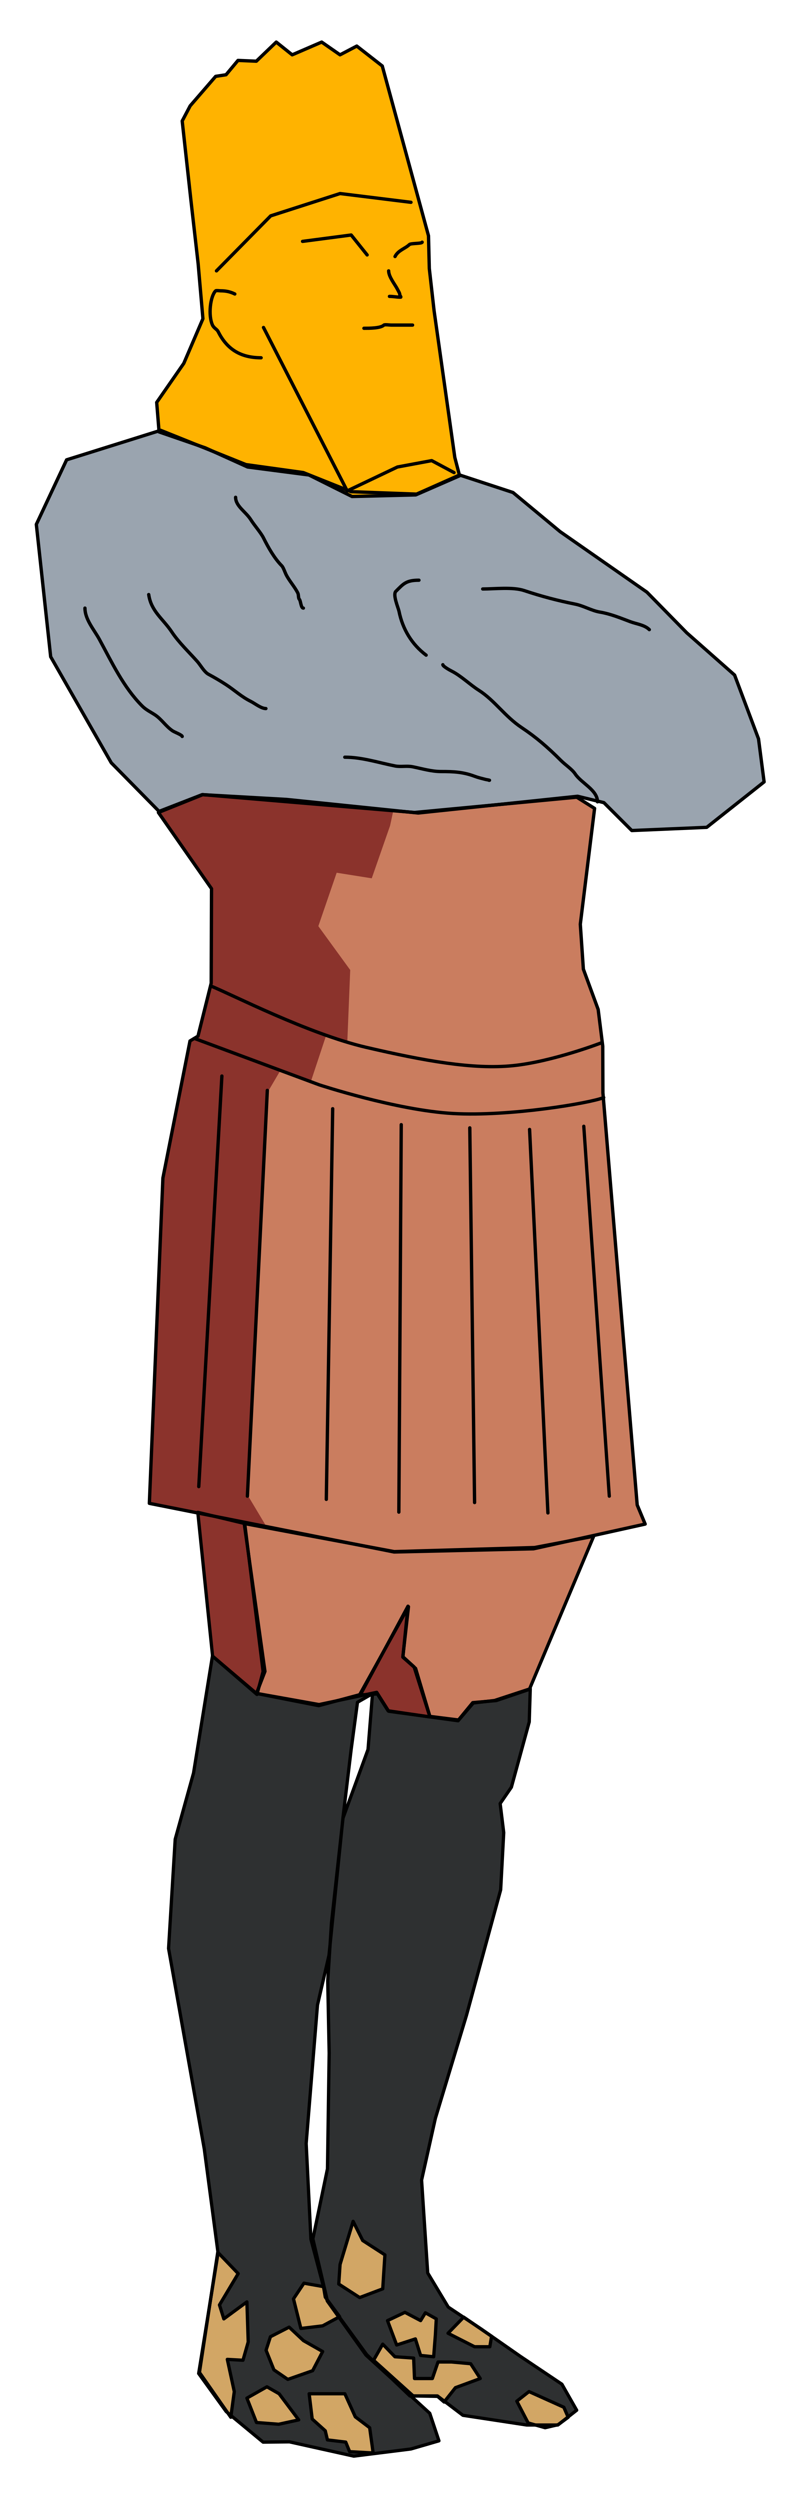 <?xml version="1.0" encoding="UTF-8" standalone="no"?>
<!DOCTYPE svg PUBLIC "-//W3C//DTD SVG 1.1//EN" "http://www.w3.org/Graphics/SVG/1.1/DTD/svg11.dtd">
<svg width="100%" height="100%" viewBox="0 0 240 748" version="1.1" xmlns="http://www.w3.org/2000/svg" xmlns:xlink="http://www.w3.org/1999/xlink" xml:space="preserve" xmlns:serif="http://www.serif.com/" style="fill-rule:evenodd;clip-rule:evenodd;stroke-linecap:round;stroke-linejoin:round;stroke-miterlimit:1.5;">
    <g id="new_fill">
        <path d="M122.921,716.898L128.607,722.084L131.355,730.328L122.958,732.77L105.86,734.908L86.623,730.633L78.732,730.722L67.69,721.579L59.448,710.175L65.25,674.146L61.128,643.001L50.441,583.003L52.426,550.332L57.922,530.485L63.57,495.524L76.7,506.668L95.478,510.027L112.73,506.363L116.318,512.03L137.085,514.875L141.632,509.553L147.996,508.806L158.683,505.294L158.377,515.218L153.034,534.759L149.675,539.645L150.744,548.347L149.828,565.446L139.599,603.002L130.286,633.841L126.164,652.314L127.996,680.1L134.136,690.304L144.027,696.893L155.629,704.985L168.148,713.382L172.576,721.168L166.927,725.595L157.614,725.595L138.531,722.694L130.897,716.893L122.921,716.898L117.313,711.783L109.749,704.56L97.948,688.36L93.628,669.906L97.995,648.925L98.5,614.326L98.071,592.777L98.782,581.77L102.318,546.988L102.649,543.983L110.13,523.465L111.473,506.755L106.98,509.344L105.085,523.486L102.639,543.831L102.318,546.988L99.195,575.367L98.782,581.77L98.448,585.059L95.009,599.934L91.623,641.363L93.047,670.021L97.938,688.479L109.524,704.679L117.313,711.783L122.668,716.898L122.921,716.898Z" style="fill:rgb(46,48,49);"/>
        <path d="M122.24,480.745L120.56,495.706L123.919,498.76L128.652,513.721L116.133,511.889L112.927,506.851L107.584,507.156L122.24,480.745Z" style="fill:rgb(139,51,44);"/>
        <path d="M59.188,452.501L73.233,455.86L78.729,500.134L76.897,507.004L63.615,495.554L59.188,452.501Z" style="fill:rgb(139,51,44);"/>
        <path d="M170.103,461.109L177.658,459.676L158.422,505.477L148.499,508.836L141.476,509.446L137.201,514.637L128.652,513.568L124.377,499.218L123.943,498.836L123.919,498.76L120.574,495.719L120.7,494.459L122.24,480.745L122.035,481.114L122.087,480.592L114.728,494.281L107.63,507.073L95.37,510.362L76.967,506.742L77.498,504.749L79.295,500.104L74.394,465.212L73.237,455.889L107.199,462.242L117.925,464.374L159.67,463.419L170.103,461.109Z" style="fill:rgb(202,125,95);"/>
        <path d="M180.424,326.972L190.681,450.3L193.067,456.025L159.67,463.419L117.925,464.374L44.692,449.822L48.747,352.496L56.858,311.467L59.243,310.035L63.298,294.053L63.298,265.905L47.402,243.109L60.684,237.766L124.041,243.109L172.59,238.529L177.933,241.888L173.659,276.544L174.575,289.978L179.002,302.039L180.376,313.031L180.424,326.972Z" style="fill:rgb(202,125,95);"/>
        <path d="M63.386,294.715L63.355,265.909L47.703,243.189L60.725,238.088L117.632,242.871L116.732,247.06L111.246,262.803L100.75,261.134L95.263,277.116L104.805,290.236L103.928,311.88L97.682,309.566L92.982,323.737L83.959,320.213L80.275,326.483L74.365,447.805L79.706,456.734L44.672,449.891L48.733,352.437L56.795,311.406L59.42,310.456L63.386,294.715Z" style="fill:rgb(139,51,44);"/>
        <path d="M180.712,240.16L172.84,238.251L125.131,243.261L85.772,239.205L60.486,237.774L47.604,242.784L33.292,228.232L15.162,196.506L10.869,156.908L19.933,137.585L48.081,128.759L73.606,139.017L90.781,141.402L105.094,147.127L124.654,147.843L137.536,142.118L153.518,147.366L167.592,159.054L193.594,177.184L205.521,189.35L219.834,201.992L226.99,221.076L228.66,233.957L211.485,247.554L189.061,248.509L180.712,240.16Z" style="fill:rgb(154,164,175);"/>
        <path d="M56.908,31.672L64.541,22.845L67.642,22.368L71.22,18.075L76.707,18.313L82.67,12.588L87.441,16.405L96.267,12.588L101.754,16.405L106.763,13.781L114.397,19.744L128.232,70.554L128.471,80.335L129.902,92.978L136.104,136.87L137.536,142.356L124.416,148.081L105.332,148.558L92.451,142.118L74.083,139.732L61.44,134.007L47.604,129.236L46.889,120.41L54.999,108.722L60.724,95.363L59.293,78.903L57.146,60.058L54.522,36.204L56.908,31.672Z" style="fill:rgb(255,179,0);"/>
        <path d="M138.764,693.317L147.101,699.049L146.58,702.176L142.021,702.176L134.074,698.137L138.764,693.317Z" style="fill:rgb(210,166,101);stroke:black;stroke-width:0.98px;"/>
        <path d="M124.303,699.831L118.701,701.655L115.965,694.359L121.176,691.884L125.866,694.359L127.299,692.014L130.556,693.838L130.296,698.528L129.775,705.172L125.866,704.781L124.303,699.831Z" style="fill:rgb(210,166,101);"/>
        <path d="M65.157,673.906L71.28,680.289L65.678,689.669L66.981,693.838L73.886,688.757L74.277,700.743L72.713,706.214L68.023,705.954L70.108,715.594L69.066,723.281L59.686,709.862L65.157,673.906Z" style="fill:rgb(210,166,101);"/>
        <path d="M107.628,687.455L101.374,683.416L101.765,677.554L105.673,664.656L108.539,670.388L115.184,674.687L114.532,684.849L107.628,687.455Z" style="fill:rgb(210,166,101);"/>
        <path d="M96.815,684.198L97.336,687.324L101.635,693.187L96.554,695.923L90.04,696.704L87.825,687.845L90.952,683.155L96.815,684.198Z" style="fill:rgb(210,166,101);"/>
        <path d="M86.523,696.313L90.822,700.352L96.554,703.609L93.558,709.341L86.132,711.947L81.963,709.081L79.618,703.218L80.921,699.18L86.523,696.313Z" style="fill:rgb(210,166,101);"/>
        <path d="M83.526,716.246L89.389,724.062L83.396,725.365L76.752,724.844L73.886,717.549L79.879,714.161L83.526,716.246Z" style="fill:rgb(210,166,101);"/>
        <path d="M103.198,716.246L106.325,723.151L110.624,726.407L111.666,733.963L104.631,733.573L103.459,730.707L97.987,730.055L97.336,727.319L93.427,723.802L92.515,716.246L103.198,716.246Z" style="fill:rgb(210,166,101);"/>
        <path d="M170.03,723.281L167.034,725.495L163.126,726.407L158.045,724.974L154.658,718.461L158.305,715.594L168.727,720.284L170.03,723.281Z" style="fill:rgb(210,166,101);"/>
        <path d="M132.901,718.721L130.947,717.027L123.652,716.897L111.796,706.214L114.532,701.394L118.18,705.172L123.782,705.563L124.042,711.686L129.384,711.686L131.077,706.736L135.116,706.736L140.848,707.257L143.714,711.686L136.288,714.422L132.901,718.721Z" style="fill:rgb(210,166,101);"/>
    </g>
    <g id="outline">
        <g id="clay">
            <path d="M86.523,696.313L80.921,699.18L79.618,703.218L81.963,709.081L86.132,711.947L93.558,709.341L96.554,703.609L90.822,700.352L86.523,696.313Z" style="fill:none;stroke:black;stroke-width:0.98px;"/>
            <path d="M103.198,716.246L92.515,716.246L93.427,723.802L97.336,727.319L97.987,730.055L103.459,730.707L104.631,733.573L111.666,733.963L110.624,726.407L106.325,723.151L103.198,716.246Z" style="fill:none;stroke:black;stroke-width:0.98px;"/>
            <path d="M83.526,716.246L79.879,714.161L73.886,717.549L76.752,724.844L83.396,725.365L89.389,724.062L83.526,716.246Z" style="fill:none;stroke:black;stroke-width:0.98px;"/>
            <path d="M107.628,687.455L101.374,683.416L101.765,677.554L105.673,664.656L108.539,670.388L115.184,674.687L114.532,684.849L107.628,687.455Z" style="fill:none;stroke:black;stroke-width:0.98px;"/>
            <path d="M96.815,684.198L90.952,683.155L87.825,687.845L90.04,696.704L96.554,695.923L101.635,693.187L97.336,687.324L96.815,684.198Z" style="fill:none;stroke:black;stroke-width:0.98px;"/>
            <path d="M170.03,723.281L168.727,720.284L158.305,715.594L154.658,718.461L158.045,724.974L163.126,726.407L167.034,725.495L170.03,723.281Z" style="fill:none;stroke:black;stroke-width:0.98px;"/>
            <path d="M132.901,718.721L130.947,717.027L123.652,716.897L111.796,706.214L114.532,701.394L118.18,705.172L123.782,705.563L124.042,711.686L129.384,711.686L131.077,706.736L135.116,706.736L140.848,707.257L143.714,711.686L136.288,714.422L132.901,718.721Z" style="fill:none;stroke:black;stroke-width:0.98px;"/>
            <path d="M124.303,699.831L125.866,704.781L129.775,705.172L130.296,698.528L130.556,693.838L127.299,692.014L125.866,694.359L121.176,691.884L115.965,694.359L118.701,701.655L124.303,699.831Z" style="fill:none;stroke:black;stroke-width:0.98px;"/>
            <path d="M65.157,673.906L71.28,680.289L65.678,689.669L66.981,693.838L73.886,688.757L74.277,700.743L72.713,706.214L68.023,705.954L70.108,715.594L69.066,723.281L59.686,709.862L65.157,673.906Z" style="fill:none;stroke:black;stroke-width:0.98px;"/>
        </g>
        <g id="iron">
            <path d="M76.7,506.668L95.478,510.027L112.73,506.363L116.318,512.03L137.085,514.875L141.632,509.553L147.996,508.806L158.683,505.294L158.377,515.218L153.034,534.759L149.675,539.645L150.744,548.347L149.828,565.446L139.599,603.002L130.286,633.841L126.164,652.314L127.996,680.1L134.136,690.304L144.027,696.893L155.629,704.985L168.148,713.382L172.576,721.168L166.927,725.595L157.614,725.595L138.531,722.694L130.897,716.893L122.668,716.898L109.749,704.56L97.948,688.36L93.628,669.906L97.995,648.925L98.5,614.326L98.071,592.777L99.195,575.367L102.649,543.983L110.13,523.465L111.473,506.755L106.98,509.344L105.085,523.486L102.639,543.831L98.448,585.059L95.009,599.934L91.623,641.363L93.047,670.021L97.938,688.479L109.524,704.679L128.607,722.084L131.355,730.328L122.958,732.77L105.86,734.908L86.623,730.633L78.732,730.722L67.69,721.579L59.448,710.175L65.25,674.146L61.128,643.001L50.441,583.003L52.426,550.332L57.922,530.485L63.57,495.524L76.7,506.668Z" style="fill:none;stroke:black;stroke-width:0.98px;"/>
        </g>
        <g id="bronze">
            <path d="M58.289,310.751L95.502,324.587C95.502,324.587 118.641,332.22 135.577,333.174C152.514,334.128 176.607,330.073 180.662,328.403" style="fill:none;stroke:black;stroke-width:1px;"/>
            <path d="M63.06,295.007C69.023,297.392 92.162,309.32 109.576,313.375C126.99,317.43 141.541,320.054 153.468,318.861C165.395,317.669 180.185,311.944 180.185,311.944" style="fill:none;stroke:black;stroke-width:1px;"/>
            <path d="M66.399,321.963L59.482,444.813" style="fill:none;stroke:black;stroke-width:1px;"/>
            <path d="M79.996,326.256L74.033,447.676" style="fill:none;stroke:black;stroke-width:1px;"/>
            <path d="M99.557,331.743L97.649,448.63" style="fill:none;stroke:black;stroke-width:1px;"/>
            <path d="M120.072,336.514L119.356,452.446" style="fill:none;stroke:black;stroke-width:1px;"/>
            <path d="M140.587,337.468L142.018,449.584" style="fill:none;stroke:black;stroke-width:1px;"/>
            <path d="M158.478,337.945L163.964,452.685" style="fill:none;stroke:black;stroke-width:1px;"/>
            <path d="M174.699,336.991L182.332,447.676" style="fill:none;stroke:black;stroke-width:0.98px;"/>
            <path d="M47.402,243.109L60.684,237.766L124.041,243.109L172.59,238.529L177.933,241.888L173.659,276.544L174.575,289.978L179.002,302.039L180.376,313.031L180.424,326.972L190.681,450.3L193.067,456.025L159.67,463.419L117.925,464.374L44.692,449.822L48.747,352.496L56.858,311.467L59.243,310.035L63.201,294.175L63.298,265.905L47.402,243.109Z" style="fill:none;stroke:black;stroke-width:1px;"/>
            <path d="M122.24,480.745L107.584,507.156L112.927,506.851L116.133,511.889L128.652,513.721L123.919,498.76L120.56,495.706L122.24,480.745Z" style="fill:none;stroke:black;stroke-width:0.98px;"/>
            <path d="M79.295,500.104L73.081,455.86L117.965,464.257L159.949,463.035L177.658,459.676L158.422,505.477L148.499,508.836L141.476,509.446L137.201,514.637L128.652,513.568L124.377,499.218L120.56,495.859L122.087,480.592L107.889,507.004L95.37,510.362L76.745,506.698L79.295,500.104Z" style="fill:none;stroke:black;stroke-width:0.98px;"/>
            <path d="M59.188,452.501L63.615,495.554L76.897,507.004L78.729,500.134L73.233,455.86L59.188,452.501Z" style="fill:none;stroke:black;stroke-width:0.98px;"/>
        </g>
        <g id="silver">
            <path d="M137.536,142.118L153.518,147.366L167.592,159.054L193.594,177.184L205.521,189.35L219.834,201.992L226.99,221.076L228.66,233.957L211.485,247.554L189.061,248.509L180.712,240.16L172.84,238.251L125.131,243.261L85.772,239.205L60.486,237.774L47.604,242.784L33.292,228.232L15.162,196.506L10.869,156.908L19.933,137.585L48.081,128.759L73.606,139.017L90.781,141.402L105.094,147.127L124.654,147.843L137.536,142.118Z" style="fill:none;stroke:black;stroke-width:1px;"/>
            <path d="M127.517,196.029C123.224,192.809 120.466,188.209 119.406,182.909C119.215,181.951 117.461,177.937 118.452,176.945C120.726,174.672 121.532,173.606 125.37,173.606" style="fill:none;stroke:black;stroke-width:1px;"/>
            <path d="M178.804,239.921C178.804,236.363 173.98,234.355 172.125,231.572C171.169,230.139 169.206,228.892 167.831,227.517C163.766,223.451 160.367,220.553 156.142,217.736C151.042,214.336 148.033,209.565 143.261,206.525C140.598,204.828 137.902,202.176 135.15,200.8C134.669,200.559 132.526,199.379 132.526,198.891" style="fill:none;stroke:black;stroke-width:1px;"/>
            <path d="M144.454,176.23C147.993,176.23 153.473,175.578 156.858,176.707C162.078,178.447 166.902,179.718 172.125,180.762C174.688,181.275 177.039,182.734 179.52,183.147C182.71,183.679 185.571,184.88 188.584,186.01C190.521,186.736 192.873,186.959 194.309,188.395" style="fill:none;stroke:black;stroke-width:1px;"/>
            <path d="M70.505,148.797C70.505,151.442 73.534,153.105 75.037,155.476C76.175,157.272 78.066,159.388 78.854,160.963C80.278,163.812 82.111,167.082 84.34,169.312C84.777,169.749 85.298,171.298 85.616,171.936C86.506,173.715 88.194,175.589 89.111,177.422C89.407,178.014 89.226,178.968 89.588,179.331C89.997,179.739 90.033,181.955 90.781,181.955" style="fill:none;stroke:black;stroke-width:1px;"/>
            <path d="M44.503,177.899C45.222,182.93 48.744,185.095 51.421,189.111C53.526,192.269 56.589,195.159 59.055,197.937C59.998,199.001 61.096,201.057 62.394,201.754C64.115,202.678 65.877,203.706 67.642,204.855C70.236,206.544 72.208,208.45 75.037,209.864C76.329,210.51 78.143,212.011 79.569,212.011" style="fill:none;stroke:black;stroke-width:1px;"/>
            <path d="M103.185,226.563C108.314,226.563 113.256,228.195 118.214,229.187C119.899,229.524 121.742,229.081 123.462,229.425C126.347,230.002 129.083,230.856 132.049,230.856C135.774,230.856 138.573,230.977 142.068,232.288C143.091,232.671 144.359,232.98 145.408,233.242C145.611,233.293 146.871,233.48 146.362,233.48" style="fill:none;stroke:black;stroke-width:1px;"/>
            <path d="M25.42,181.955C25.42,185.338 28.189,188.463 29.714,191.258C33.453,198.114 36.91,205.611 42.595,211.296C43.707,212.408 45.196,213.109 46.412,213.92C48.374,215.228 49.647,217.349 51.66,218.691C52.253,219.086 54.522,219.923 54.522,220.36" style="fill:none;stroke:black;stroke-width:1px;"/>
        </g>
        <g id="gold">
            <path d="M56.908,31.672L54.522,36.204L57.146,60.058L59.293,78.903L60.724,95.363L54.999,108.722L46.889,120.41L47.604,129.236L61.44,134.007L74.083,139.732L92.451,142.118L105.332,148.558L124.416,148.081L137.536,142.356L136.104,136.87L129.902,92.978L128.471,80.335L128.232,70.554L114.397,19.744L106.763,13.781L101.754,16.405L96.267,12.588L87.441,16.405L82.67,12.588L76.707,18.313L71.22,18.075L67.642,22.368L64.541,22.845L56.908,31.672Z" style="fill:none;stroke:black;stroke-width:1px;"/>
            <path d="M90.542,72.224L105.094,70.316L109.865,76.279" style="fill:none;stroke:black;stroke-width:1px;"/>
            <path d="M118.214,76.757C119.161,74.861 121.328,74.358 122.507,73.178C122.954,72.731 126.324,72.944 126.324,72.463" style="fill:none;stroke:black;stroke-width:1px;"/>
            <path d="M116.305,81.05C116.305,82.832 118.25,85.178 118.929,86.537C119.168,87.014 119.645,87.731 119.645,88.207C119.645,88.458 120.135,88.922 119.883,88.922C118.655,88.922 117.756,88.684 116.544,88.684" style="fill:none;stroke:black;stroke-width:1px;"/>
            <path d="M108.91,98.226C110.536,98.226 113.918,98.227 114.874,97.271C115.091,97.054 116.679,97.271 117.021,97.271L123.462,97.271" style="fill:none;stroke:black;stroke-width:1px;"/>
            <path d="M64.78,81.05L81.001,64.591L101.754,57.911L122.984,60.535" style="fill:none;stroke:black;stroke-width:1px;"/>
            <path d="M70.266,87.968C68.916,87.293 67.626,87.014 65.972,87.014C65.746,87.014 64.685,86.87 64.541,87.014C62.911,88.644 62.255,94.4 63.587,97.271C64.007,98.177 64.926,98.519 65.257,99.18C67.786,104.239 71.701,107.052 78.138,107.052" style="fill:none;stroke:black;stroke-width:1px;"/>
            <path d="M78.854,97.987L103.901,146.889L118.929,139.732L129.187,137.824L135.866,141.402" style="fill:none;stroke:black;stroke-width:1px;"/>
        </g>
    </g>
</svg>

